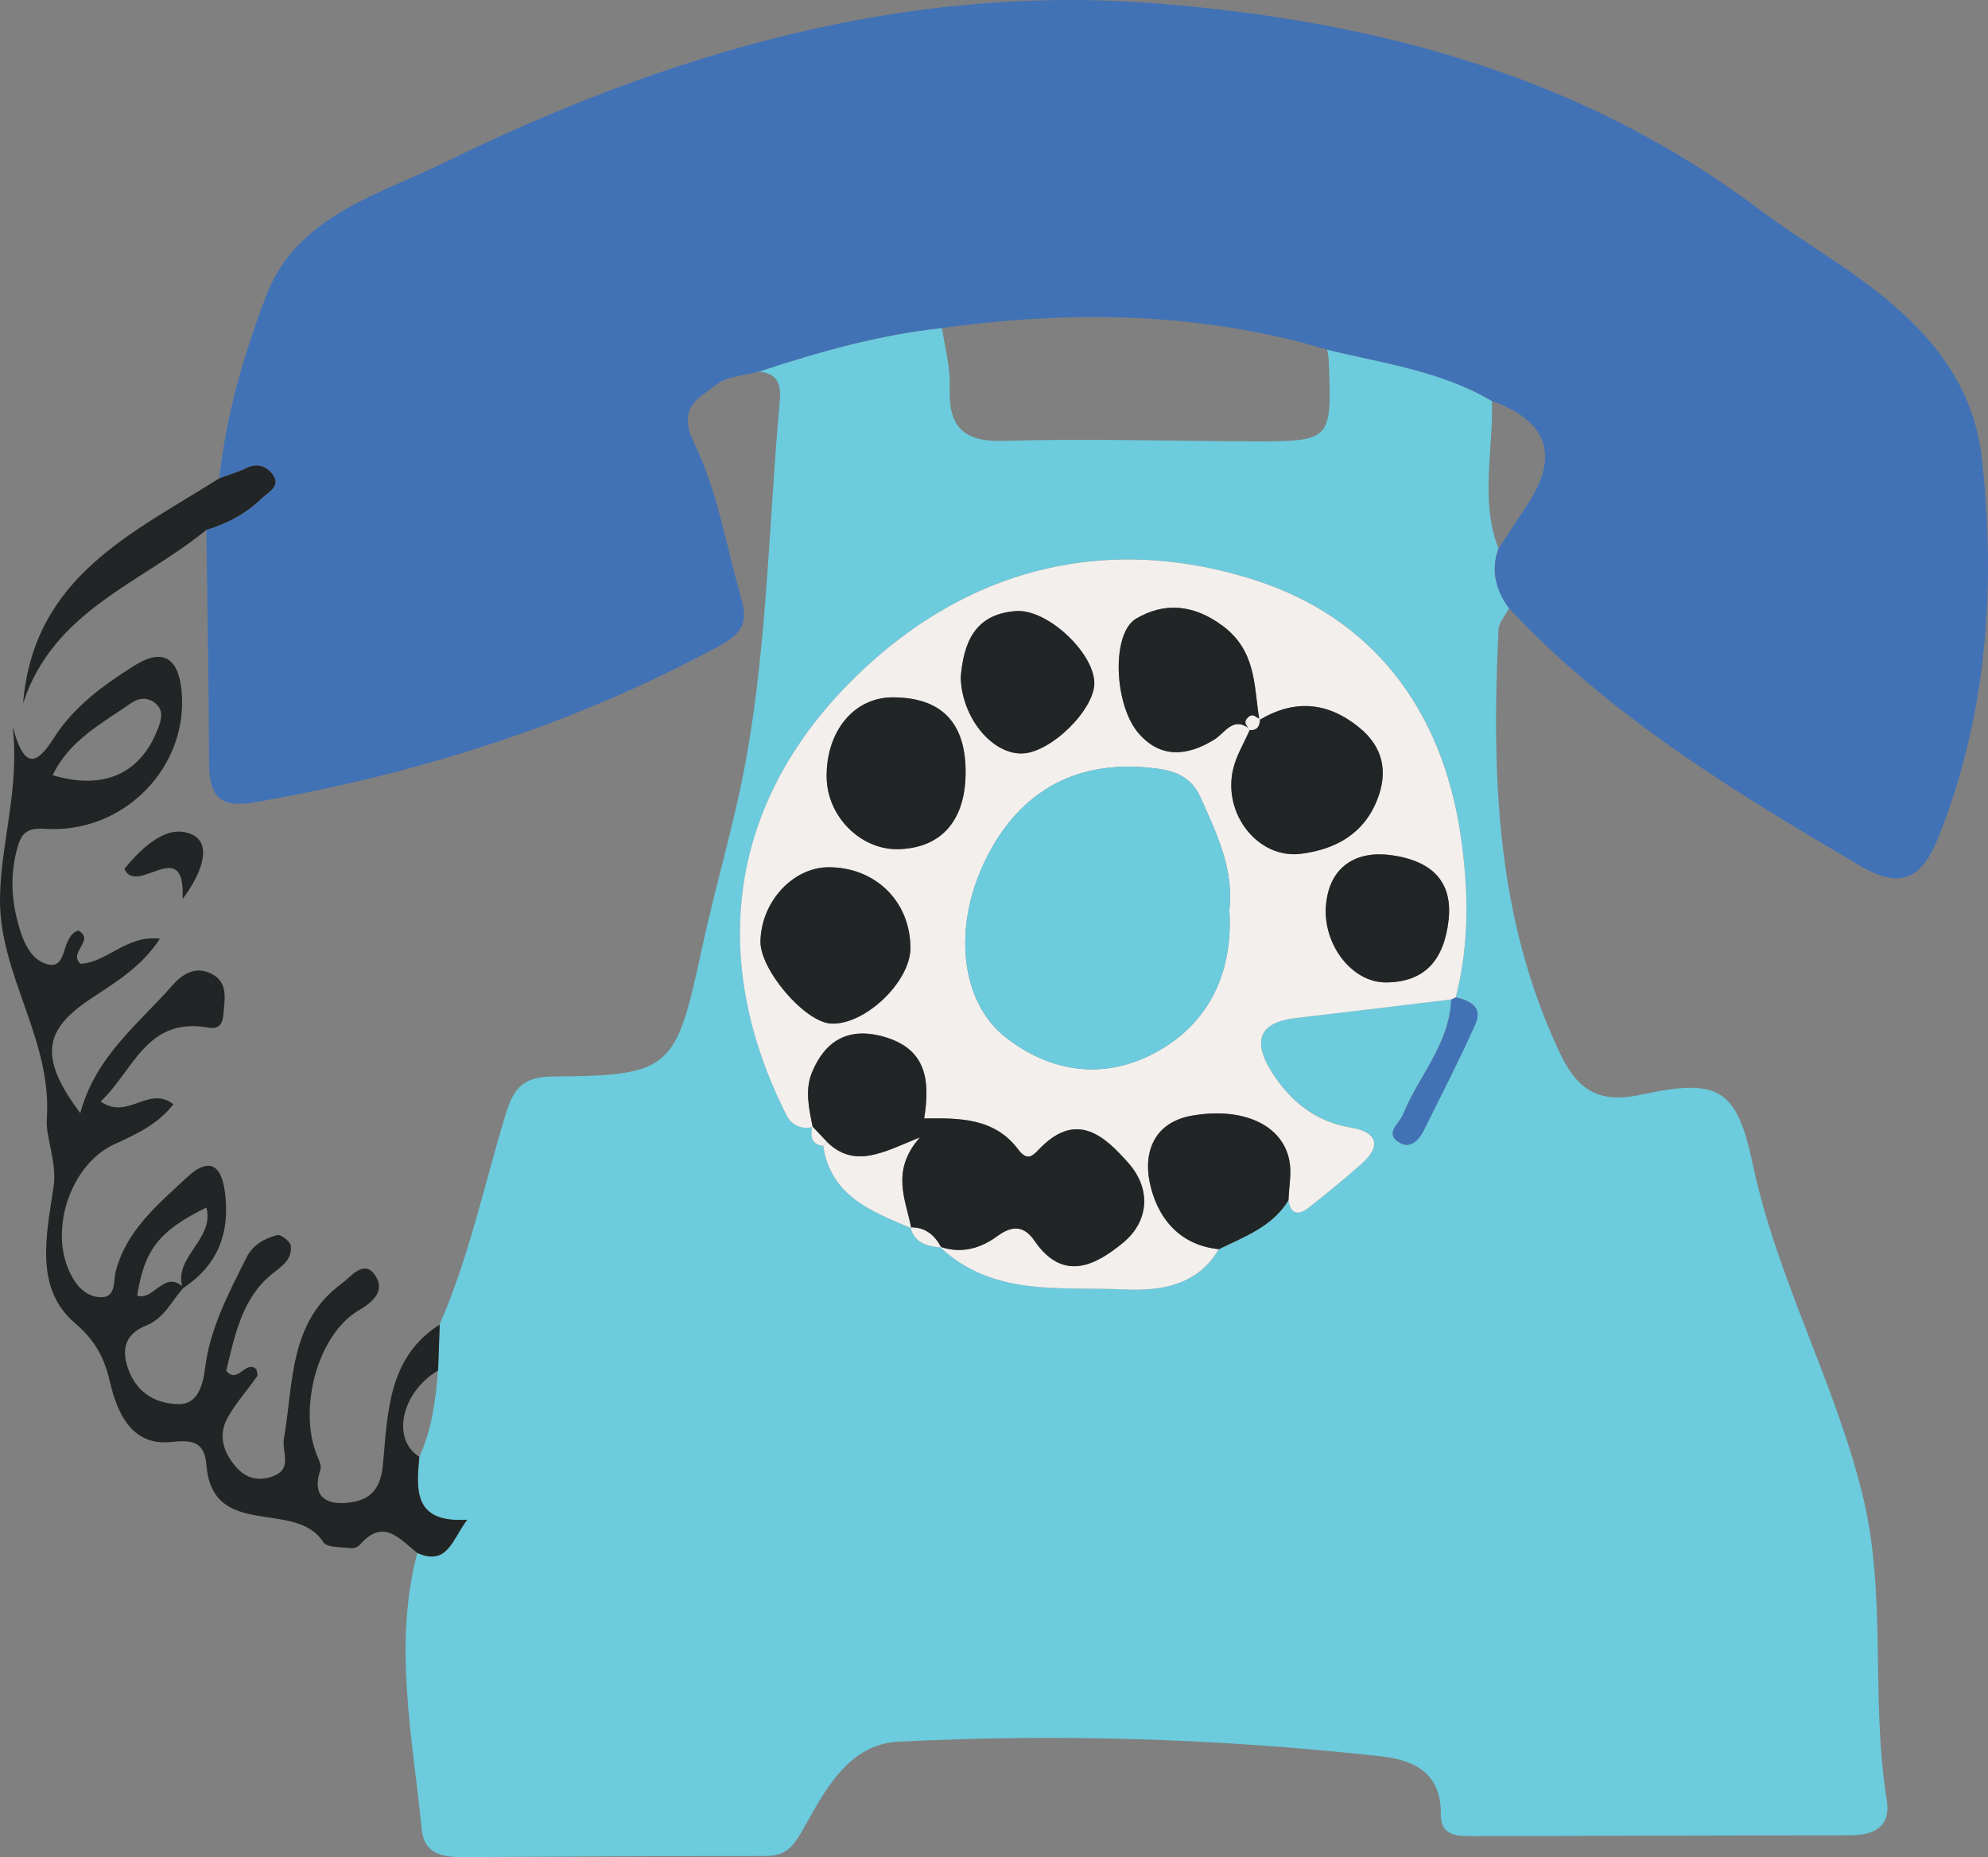 <?xml version="1.0" encoding="UTF-8"?>
<svg id="Layer_2" data-name="Layer 2" xmlns="http://www.w3.org/2000/svg" viewBox="0 0 402.72 376.15">
  <rect x="0" y="0" width="402.72" height="376.15" fill="#808080" stroke="none"/>
  <defs>
    <style>
      .cls-1 {
        fill: #4272b6;
      }

      .cls-1, .cls-2, .cls-3, .cls-4 {
        stroke-width: 0px;
      }

      .cls-2 {
        fill: #6ccbdd;
      }

      .cls-3 {
        fill: #f2efed;
      }

      .cls-4 {
        fill: #222525;
      }
    </style>
  </defs>
  <g id="Layer_1-2" data-name="Layer 1">
    <g>
      <path class="cls-2" d="M305.68,123.22c-.74,1.44-2.05,2.85-2.12,4.32-1.41,29.37-.54,58.37,12.43,85.75,3.64,7.68,8.02,10.29,16.59,8.42,15.66-3.41,19.26-1.11,22.49,14.11,4.89,23.09,16.49,43.86,22.17,66.69,5.11,20.53,1.62,41.54,4.98,62.11.85,5.23-2.42,7.12-7.3,7.12-25.56.02-51.12.13-76.69.18-3.12,0-6.42-.08-6.36-4.47.11-8.38-5.43-10.97-12.27-11.72-32.45-3.57-65.02-4.59-97.59-2.95-10.15.51-14.92,9.93-19.23,17.58-2.17,3.85-3.58,5.58-7.8,5.58-20.18-.02-40.36.13-60.55.22-4.22.02-8.47-.19-9.01-5.7-1.83-18.6-5.81-37.18-.89-55.89,6.06,2.64,6.98-2.51,10.1-6.74-10.9.71-10.3-5.99-9.7-12.7,2.53-5.56,3.35-11.48,3.78-17.5.11-3.11.22-6.21.33-9.32,6.07-13.82,9.09-28.62,13.51-42.97,1.71-5.54,3.97-7.25,9.71-7.29,24.05-.17,24.69-1.69,30.02-26.33,2.81-12.99,6.73-25.76,9.04-38.93,4.06-23.16,4.45-46.62,6.5-69.95.28-3.17,1-7.11-4.12-7.57,12.13-4.01,24.38-7.47,37.13-8.84.56,3.95,1.71,7.91,1.56,11.83-.31,7.99,2.47,11.3,11.01,11.04,16.71-.51,33.44.05,50.16.09,16.26.03,16.26-.01,15.6-16.6-.03-.66-.21-1.32-.33-1.98,11.35,2.78,23.1,4.3,33.41,10.42.28,9.96-2.46,20.06,1.31,29.87-1.63,4.45-.52,8.41,2.13,12.11ZM166.76,232.1c1.55,10.18,9.77,13.26,17.71,16.63.89,3.06,3.35,3.71,6.08,3.95,10.75,10.05,24.45,7.9,37.27,8.5,7.21.34,14.76-.74,19.11-8.16,5.22-2.56,10.83-4.57,14.09-9.92.44,2.95,2.12,3.08,4.08,1.53,3.66-2.87,7.25-5.82,10.74-8.9,4.27-3.77,2.97-6.48-2.1-7.33-7.15-1.19-12.2-5.24-15.93-11.01-3.62-5.6-3.67-10.2,4.6-11.17,10.53-1.23,21.05-2.52,31.57-3.78-.35,9-6.62,15.51-9.78,23.33-.75,1.86-3.95,3.86-.52,5.75,2.07,1.14,3.77-.61,4.72-2.54,3.55-7.17,7.22-14.29,10.48-21.58,1.53-3.42-1.08-4.73-3.96-5.39,2.77-10.89,2.62-21.72.97-32.89-3.8-25.74-18.12-44.15-41.86-51.69-30.99-9.85-60.04-1.78-82.73,21.7-24.16,25-27.45,56.18-11.92,86.82.92,1.8,2.82,2.86,5.13,2.35-.35,1.92-.13,3.5,2.26,3.8Z"/>
      <path class="cls-1" d="M302.25,81.24c-10.31-6.12-22.06-7.64-33.41-10.42-25.65-7.64-51.72-7.98-78.01-4.38-12.75,1.37-25,4.83-37.13,8.84-2.9.82-6.36.89-8.55,2.61-3.48,2.73-8.11,4.47-4.55,11.8,4.76,9.83,6.58,21.09,9.62,31.74,1.25,4.36.32,6.79-4.38,9.34-29.7,16.11-61.35,26.02-94.49,31.79-7.11,1.24-8.98-1.71-9-8.02-.05-15.74-.35-31.48-.54-47.22,4.24-1.27,8.06-3.3,11.21-6.39,1.29-1.26,3.94-2.42,2.24-4.79-1.13-1.58-3.06-2.47-5.32-1.35-1.75.87-3.67,1.4-5.51,2.09,1.37-12.79,4.96-25.14,9.5-37,6.16-16.11,22.56-20.32,36.04-26.93C135.27,10.76,183.07-3.28,233.85.66c43.76,3.4,85.86,14.27,122.1,41.45,11.16,8.37,23.69,14.75,33.4,25.24,6.97,7.53,11.13,15.95,12.19,25.92,2.77,26.07.97,51.62-8.85,76.29-3.26,8.2-7.43,10.78-15.78,5.86-25.52-15-50.76-30.32-71.22-52.2-2.65-3.7-3.76-7.66-2.13-12.11,2.02-3.08,4.07-6.15,6.07-9.25q9.4-14.59-7.38-20.62Z"/>
      <path class="cls-4" d="M84.94,295.12c-.6,6.7-1.2,13.4,9.7,12.7-3.13,4.23-4.04,9.38-10.1,6.74-3.55-2.77-6.84-7.22-11.62-1.67-.39.45-1.26.77-1.85.69-1.93-.25-4.85-.06-5.57-1.2-5.6-8.81-22.35-.39-23.67-15.5-.38-4.32-2.1-5.38-7.06-4.81-7.73.88-10.88-5.26-12.45-11.98-1.12-4.79-2.77-8.36-7.15-12.1-8.28-7.07-5.74-18-4.32-27.57.75-5.05-1.63-10.04-1.37-13.72C10.62,210.58-.15,197.54,0,182.03c.11-11.27,4.03-22.16,2.56-34.87,2.27,8.43,4.65,8.16,8.37,2.3,4.03-6.35,10.04-10.73,16.39-14.69,6.24-3.89,8.86-.71,9.44,4.95,1.6,15.59-11.71,29.28-27.76,28.15-3.95-.28-4.79,1.36-5.5,3.93-1.27,4.59-1.28,9.29-.16,13.95.97,4.03,2.44,8.66,6.41,9.59,4.09.96,2.48-5.67,6.12-6.87,3.49,2-2.14,4.42.43,6.74,5.31-.18,9.3-5.89,16.09-5.07-3.76,5.77-9.07,8.87-13.98,12.14-9.58,6.36-10.59,11.85-2.15,23.18,3.13-11.54,11.77-18.03,18.69-25.9,2.1-2.39,4.75-3.92,7.91-2.31,3.4,1.73,2.64,5.03,2.42,8.04-.14,1.91-.77,3.26-3.01,2.86-12.63-2.28-15.22,8.74-21.89,14.96,5.56,3.89,9.63-3.34,14.75.55-3.15,4.11-7.62,6.11-11.98,8.12-8.8,4.05-13.26,17.21-8.97,26.04,1.31,2.7,3.12,4.63,5.84,4.92,3.59.38,2.92-3.28,3.4-5.14,2.17-8.41,8.51-13.56,14.35-19.04,4.12-3.87,7-3.31,7.81,3,1.05,8.3-1.51,14.77-8.55,19.39-2.09-6.34,6.49-9.8,4.78-16.37-9.63,4.75-12.56,8.56-14.02,17.86,3.42,1.08,5.54-5.41,9.43-1.63-2.46,2.63-3.82,6.16-7.65,7.7-3.86,1.56-5.24,4.39-3.53,8.96,1.88,5.02,5.84,6.83,10.08,6.94,3.75.1,4.96-3.49,5.41-7.23.99-8.11,4.81-15.29,8.41-22.49,1.28-2.56,3.68-3.89,6.26-4.52.73-.18,2.64,1.34,2.71,2.19.25,2.86-1.72,3.99-3.97,5.83-5.85,4.77-7.4,12.3-9.11,19.46,2.3,2.83,3.95-2.28,6.1-.32.06.44.37,1.13.15,1.45-1.92,2.74-4.19,5.27-5.85,8.15-2.11,3.64-1.1,7.11,1.57,10.19,1.99,2.3,4.42,2.92,7.27,1.98,4.38-1.44,1.97-5.03,2.44-7.71,1.97-11.21.98-23.59,11.74-31.42,1.82-1.33,4.35-4.8,6.55-1.91,2.13,2.79.66,5.16-3.04,7.3-8.54,4.96-12.41,20.21-8.49,29.57.36.86.89,1.98.64,2.73-1.76,5.16.82,7.17,5.35,6.74,4.19-.4,6.77-2.14,7.3-7.62,1.01-10.4.92-21.78,11.52-28.5-.11,3.1-.23,6.21-.33,9.31-7.46,4.41-9.53,13.95-3.79,17.5ZM10.67,157.03c10.37,3.06,17.76-.3,21.26-9.29.79-2.03,1.36-3.88-.61-5.41-1.49-1.15-3.27-.95-4.7.05-5.94,4.13-12.58,7.54-15.95,14.65Z"/>
      <path class="cls-4" d="M44.43,96.88c1.84-.68,3.76-1.22,5.51-2.09,2.26-1.12,4.19-.22,5.32,1.35,1.7,2.37-.95,3.53-2.24,4.79-3.15,3.08-6.98,5.12-11.21,6.39-13.18,10.82-31.03,16.33-37.13,35.15,2.1-25.67,22.18-34.47,39.75-45.59Z"/>
      <path class="cls-4" d="M36.99,182.09c.63-13.3-9.35-.37-11.79-6.13,3.33-3.97,8.56-9.34,13.73-6.91,4.4,2.07,1.45,8.63-1.95,13.04Z"/>
      <path class="cls-3" d="M164.5,228.31c-2.3.51-4.21-.55-5.13-2.35-15.53-30.64-12.24-61.82,11.92-86.82,22.69-23.48,51.74-31.55,82.73-21.7,23.75,7.54,38.06,25.96,41.86,51.69,1.65,11.17,1.8,22-.97,32.89-.31.16-.62.3-.95.43-10.52,1.26-21.05,2.55-31.57,3.78-8.27.97-8.22,5.56-4.6,11.17,3.73,5.77,8.77,9.82,15.93,11.01,5.07.84,6.37,3.55,2.1,7.33-3.48,3.08-7.08,6.03-10.74,8.9-1.97,1.54-3.64,1.42-4.08-1.54.09-2.67.67-5.43.18-7.99-1.39-7.33-9.48-10.89-19.63-9.15-7.86,1.34-9.89,7.48-8.68,13.43,1.41,6.92,5.77,12.81,14.04,13.63-4.35,7.42-11.9,8.5-19.11,8.16-12.83-.6-26.52,1.55-37.27-8.5,0,0,.1-.1.1-.1,4.21,1.41,8.08.23,11.39-2.2,3.12-2.28,5.46-2.1,7.57.97,5.83,8.5,12.5,4.84,17.95.33,5.25-4.34,5.66-10.89,1.06-16.1-4.69-5.3-10.28-10.59-17.69-3.23-1.4,1.39-2.59,3.23-4.63.49-4.81-6.45-12-6.4-19.07-6.3,1.26-7.83.45-14.18-8.34-16.6-7.13-1.96-11.79.95-14.4,7.32-1.43,3.48-.6,7.29.15,10.93l-.11.11ZM255.11,145.85c-1.12-6.83-.55-13.9-7.35-19.02-6-4.52-11.98-4.84-17.6-1.53-5.11,3.01-4.47,17.6.54,23.29,4.49,5.1,9.87,4.55,15.28,1.22,2.2-1.36,3.83-4.88,7.25-2.09-1.17,2.69-2.77,5.27-3.43,8.08-2.14,9.15,5.15,18.22,13.72,17.14,7.05-.89,12.81-4.06,15.52-11.08,2.15-5.58,1.14-10.55-3.66-14.47-6.4-5.24-13.15-5.81-20.28-1.54ZM249.03,184.28c.96-8.13-2.53-15.41-5.86-22.8-1.77-3.93-4.83-5.26-8.67-5.78-15.93-2.14-27.9,4.2-34.89,18.52-6.75,13.83-4.94,28.85,4.14,35.92,9.51,7.4,20.25,8.47,30.28,3.08,10.74-5.78,15.82-16.04,15-28.94ZM154.05,190.63c-.13,5.75,8.95,16.39,14.25,16.7,6.82.4,16.14-8.44,16.13-15.3-.01-9.35-6.99-16.3-16.44-16.36-7.29-.05-13.76,6.9-13.94,14.97ZM167.46,157.51c.11,7.88,6.93,14.69,14.52,14.49,8.88-.23,13.77-6.01,13.62-16.09-.15-9.71-5.05-14.61-14.68-14.66-7.9-.04-13.6,6.84-13.47,16.26ZM194.62,137.17c.2,8.25,6.37,15.59,12.42,15.45,5.85-.14,14.87-9.04,14.64-14.46-.26-6.15-9.63-14.84-15.84-14.39-8.69.62-10.65,6.85-11.22,13.4ZM268.6,183.43c-.62,7.8,5.2,15.6,12.18,15.56,8.02-.05,11.76-4.73,12.66-12.58,1.04-9.07-4.93-12.3-11.71-13.21-6.78-.9-12.45,2.09-13.13,10.23Z"/>
      <path class="cls-4" d="M246.93,253.02c-8.28-.82-12.64-6.7-14.04-13.63-1.21-5.95.82-12.09,8.68-13.43,10.16-1.74,18.24,1.82,19.63,9.15.49,2.56-.09,5.32-.18,7.99-3.26,5.36-8.87,7.36-14.09,9.92Z"/>
      <path class="cls-1" d="M293.98,202.46c.32-.13.64-.27.95-.43,2.88.66,5.49,1.96,3.96,5.39-3.27,7.3-6.93,14.42-10.48,21.58-.95,1.92-2.66,3.67-4.72,2.54-3.43-1.89-.24-3.89.52-5.75,3.17-7.81,9.44-14.32,9.78-23.33Z"/>
      <path class="cls-3" d="M184.47,248.73c-7.94-3.37-16.16-6.44-17.71-16.63.24-.29.49-.57.76-.83,5.65,5.54,11.47,2.09,18.86-.91-6,6.84-2.89,12.55-1.8,18.23l-.11.13Z"/>
      <path class="cls-3" d="M190.54,252.68c-2.73-.24-5.19-.89-6.08-3.95,0,0,.11-.13.11-.13,2.9,0,4.77,1.56,6.07,3.99l-.1.1Z"/>
      <path class="cls-3" d="M166.76,232.1c-2.38-.3-2.6-1.88-2.26-3.8,0,0,.11-.11.11-.11.97,1.02,1.93,2.05,2.9,3.07-.27.26-.52.54-.76.83Z"/>
      <path class="cls-2" d="M249.03,184.28c.82,12.9-4.26,23.16-15,28.94-10.03,5.4-20.78,4.32-30.28-3.08-9.08-7.07-10.89-22.1-4.14-35.92,6.99-14.32,18.96-20.66,34.89-18.52,3.85.52,6.9,1.85,8.67,5.78,3.33,7.39,6.81,14.67,5.86,22.8Z"/>
      <path class="cls-4" d="M167.52,231.27c-.97-1.02-1.93-2.05-2.9-3.07-.75-3.64-1.58-7.44-.15-10.93,2.61-6.37,7.27-9.28,14.4-7.32,8.78,2.41,9.6,8.77,8.34,16.6,7.07-.1,14.26-.15,19.07,6.3,2.04,2.74,3.23.9,4.63-.49,7.41-7.36,13-2.07,17.69,3.23,4.61,5.21,4.19,11.76-1.06,16.1-5.45,4.51-12.12,8.17-17.95-.33-2.1-3.07-4.45-3.25-7.57-.97-3.31,2.42-7.18,3.61-11.39,2.2-1.3-2.43-3.17-4-6.07-3.99-1.09-5.68-4.2-11.39,1.8-18.23-7.39,3-13.21,6.45-18.86.91Z"/>
      <path class="cls-4" d="M255.11,145.85c7.12-4.27,13.87-3.7,20.27,1.54,4.8,3.93,5.81,8.9,3.66,14.47-2.71,7.02-8.47,10.19-15.52,11.08-8.58,1.08-15.86-7.99-13.72-17.14.66-2.81,2.26-5.39,3.43-8.08l-.23.12c1.67.19,2.2-.77,2.24-2.23l-.12.24Z"/>
      <path class="cls-4" d="M154.05,190.63c.18-8.07,6.65-15.02,13.94-14.97,9.45.07,16.43,7.01,16.44,16.36.01,6.86-9.31,15.71-16.13,15.3-5.31-.31-14.38-10.95-14.25-16.7Z"/>
      <path class="cls-4" d="M167.46,157.51c-.13-9.42,5.56-16.3,13.47-16.26,9.62.04,14.53,4.94,14.68,14.66.15,10.08-4.74,15.86-13.62,16.09-7.59.2-14.42-6.61-14.52-14.49Z"/>
      <path class="cls-4" d="M253.23,147.72c-3.41-2.79-5.04.73-7.25,2.09-5.42,3.33-10.79,3.88-15.28-1.22-5.01-5.69-5.65-20.28-.54-23.29,5.62-3.31,11.6-2.98,17.6,1.53,6.8,5.12,6.23,12.19,7.36,19.02,0,0,.12-.24.12-.24-.8-.12-1.33-1.34-2.45-.23-1.13,1.12.09,1.66.21,2.45l.23-.12Z"/>
      <path class="cls-4" d="M194.62,137.17c.56-6.56,2.53-12.78,11.22-13.4,6.22-.45,15.58,8.24,15.84,14.39.23,5.42-8.79,14.33-14.64,14.46-6.05.14-12.22-7.2-12.42-15.45Z"/>
      <path class="cls-4" d="M268.6,183.43c.68-8.13,6.36-11.13,13.13-10.23,6.77.9,12.75,4.14,11.71,13.21-.9,7.85-4.64,12.53-12.66,12.58-6.99.04-12.8-7.76-12.18-15.56Z"/>
      <path class="cls-3" d="M252.99,147.84c-.11-.8-1.33-1.34-.21-2.45,1.13-1.12,1.66.11,2.45.23-.04,1.46-.57,2.42-2.24,2.23Z"/>
    </g>
  </g>
</svg>